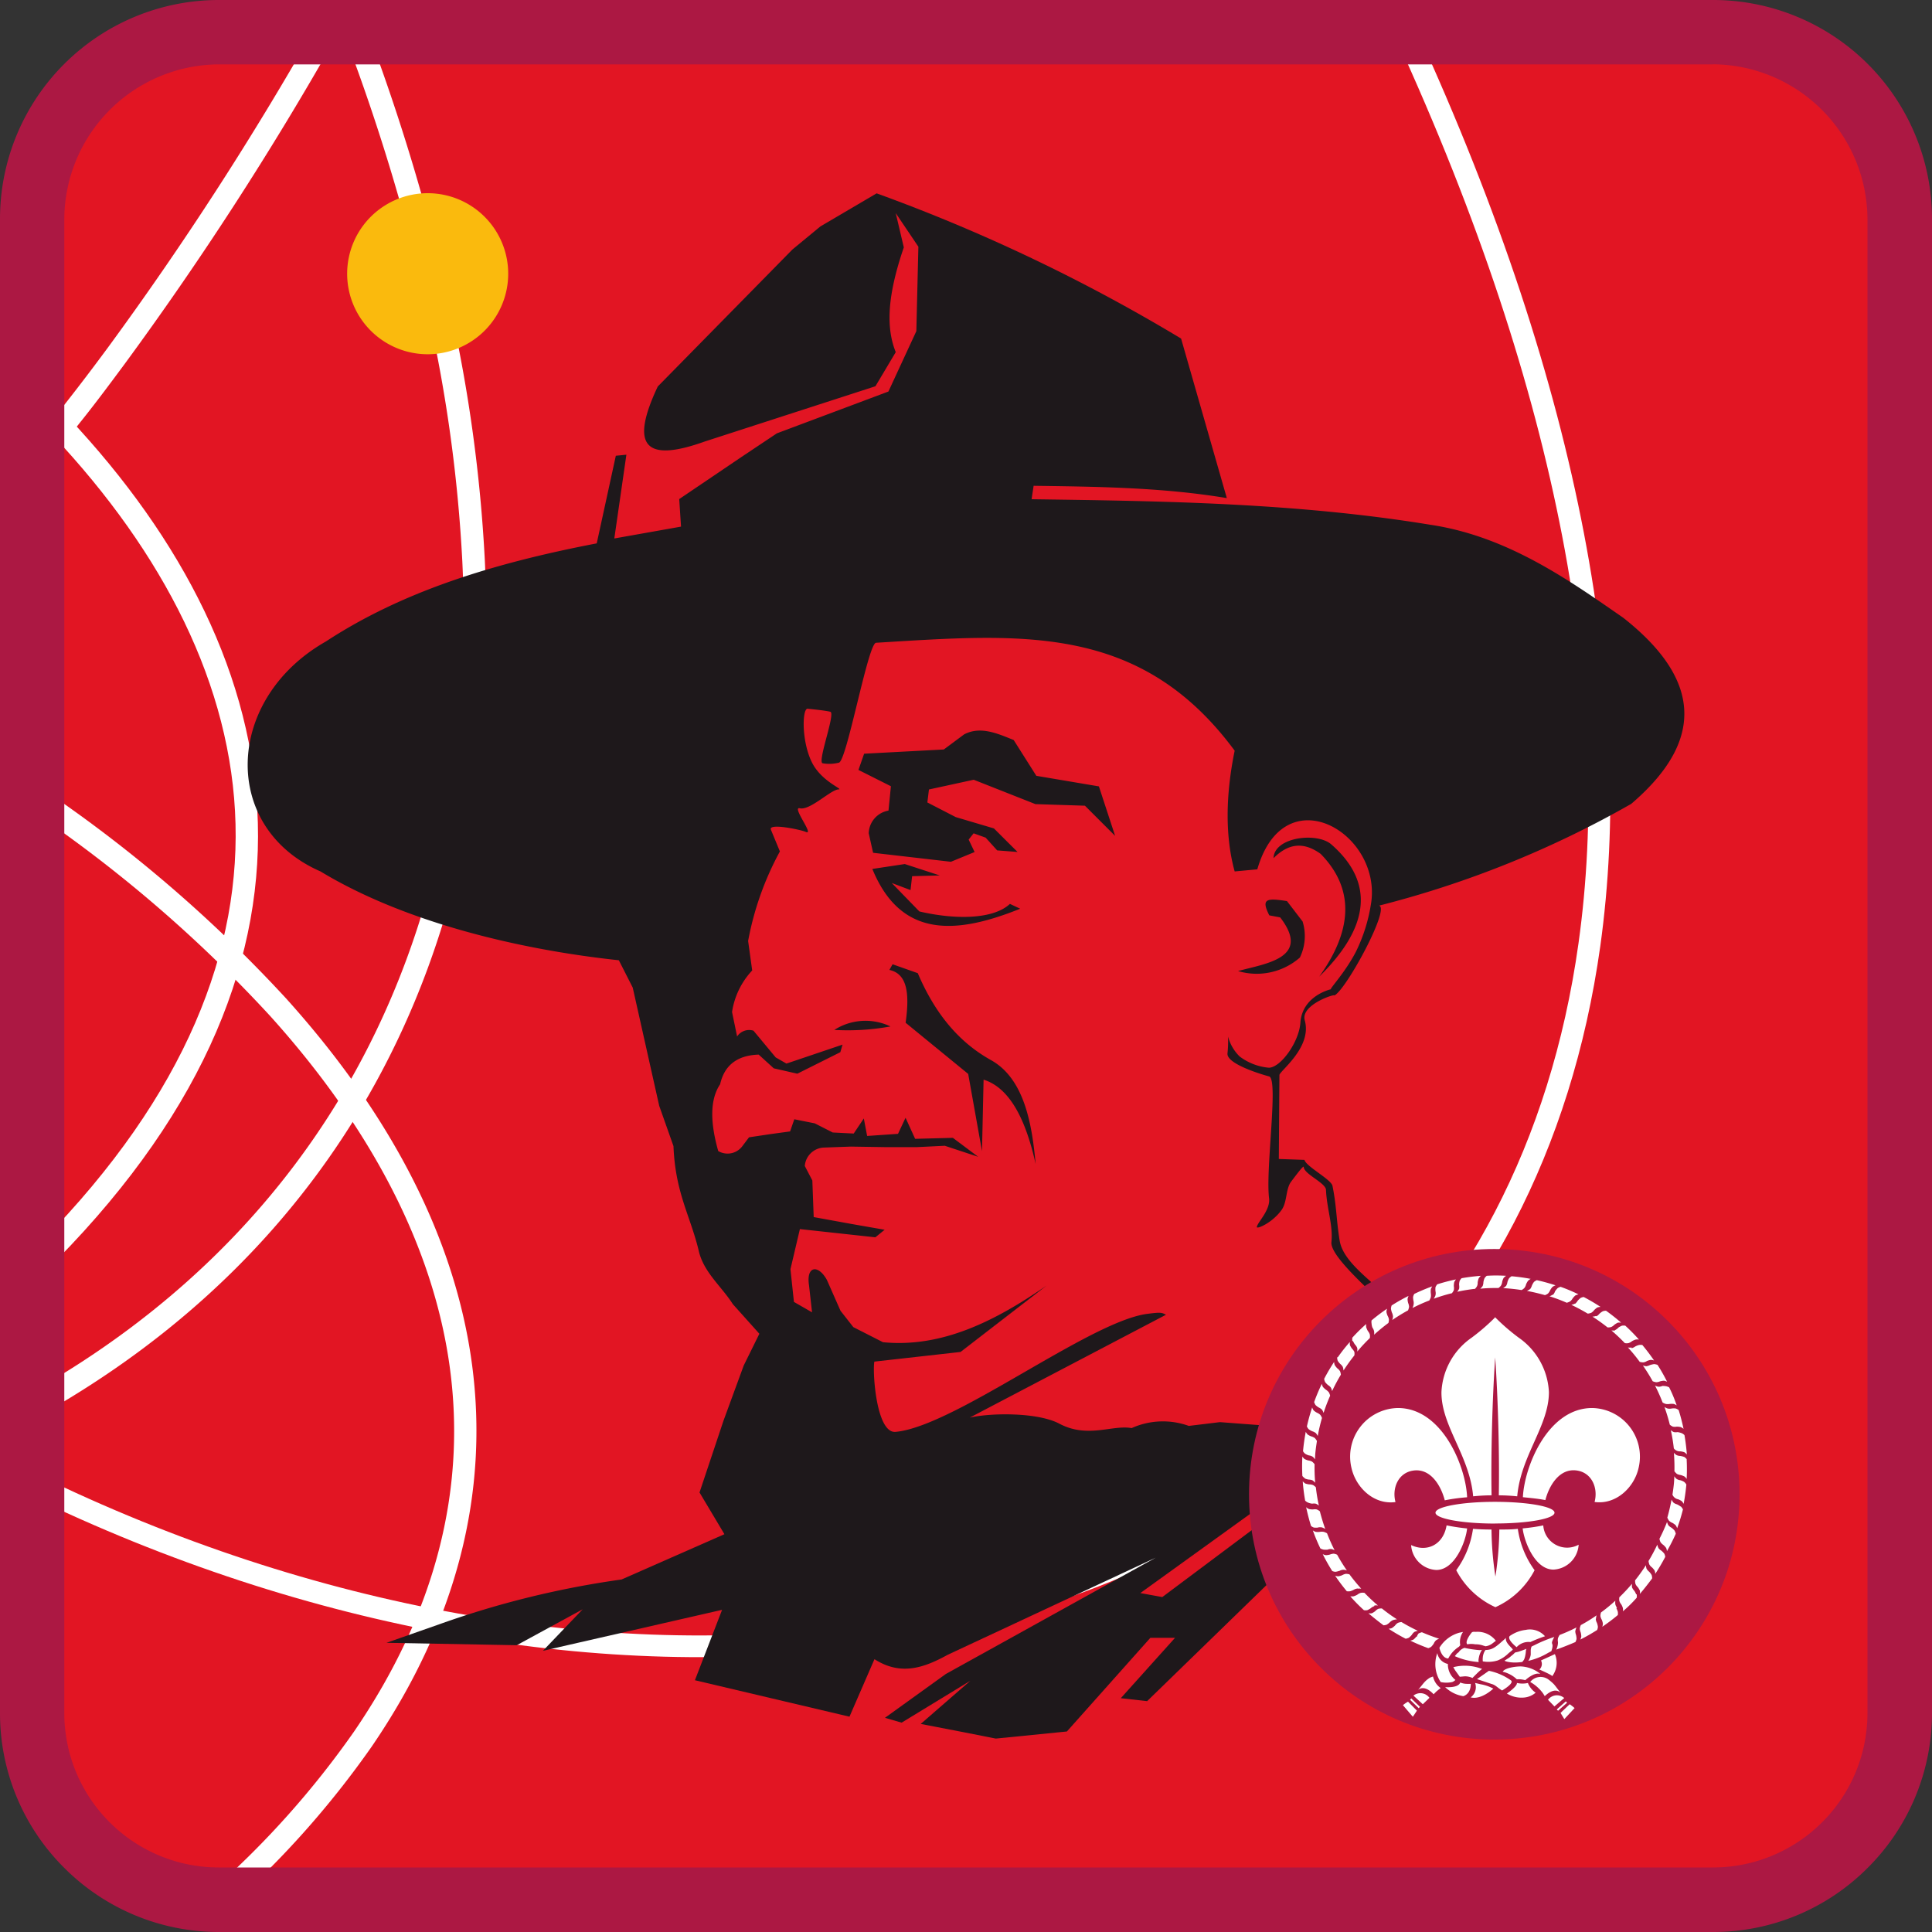 <svg id="Capa_1" data-name="Capa 1" xmlns="http://www.w3.org/2000/svg" viewBox="0 0 256 256"><rect x="0" y="0" width="256" height="256" fill="#333333" stroke="none"/><defs><style>.cls-1{fill:#e21523;}.cls-2{fill:#fff;}.cls-3{fill:#faba0d;}.cls-4{fill:#ac1843;}.cls-5{fill:#1e181b;}</style></defs><title>insignia-final</title><path class="cls-1" d="M32,0H224a32.1,32.1,0,0,1,32,32V224a32.09,32.09,0,0,1-32,32H32A32.09,32.09,0,0,1,0,224V32A32.1,32.1,0,0,1,32,0"/><path class="cls-2" d="M48.55,3.65h0a272.63,272.63,0,0,1,11.1,37.1,199.89,199.89,0,0,1,4.59,33.46C66.82,128.65,42.87,166.56,5,187.72l-1.33-2.94c36.81-20.57,60.1-57.45,57.59-110.39a196.68,196.68,0,0,0-4.5-32.86,270.88,270.88,0,0,0-11-36.61h0v0"/><path class="cls-2" d="M187.55,3.66c22.36,48.69,29,89.31,24.5,121.69-3.83,27.34-15.66,48.83-32.82,64.34s-39.58,25-64.68,28.44C80.27,222.82,41,216.18,3.58,198l1.28-2.64c36.91,18,75.58,24.53,109.3,19.92,24.52-3.36,46.42-12.63,63.11-27.72s28.16-35.94,31.89-62.57C213.63,93.09,207,53,184.91,4.88"/><path class="cls-2" d="M3.16,60.33h0l0,0h0Q6,56.86,8.73,53.38t5.52-7.26A433.78,433.78,0,0,0,41.89,3.39l2.5,1.76A436,436,0,0,1,16.53,48.21c-1.86,2.51-3.71,5-5.56,7.32s-3.76,4.76-5.61,7l-.85-.87"/><path class="cls-2" d="M28.15,250.46a119.32,119.32,0,0,0,18.75-21c10.91-15.94,14.85-32.19,12.72-48.13s-10.37-31.77-23.79-46.67A180.2,180.2,0,0,0,3.58,107l1.55-2.8A184,184,0,0,1,37.91,132.3c13.89,15.41,22.42,31.8,24.64,48.54s-1.87,33.88-13.29,50.58A122.72,122.72,0,0,1,30,253"/><path class="cls-2" d="M5.28,51.47c.83.82,1.6,1.6,2.31,2.32C23.16,69.83,33,88,34.09,107.23s-6.74,39.52-26.52,59.66c-.82.84-1.61,1.63-2.39,2.39L3.23,166.8c.84-.81,1.63-1.59,2.35-2.33,19-19.39,26.56-38.74,25.56-57S20.6,71.68,5.57,56.2c-.79-.81-1.53-1.56-2.25-2.27"/><path class="cls-3" d="M56.64,25.6A10.67,10.67,0,1,1,46,36.27,10.67,10.67,0,0,1,56.64,25.6"/><path class="cls-4" d="M29,0H227V0a29,29,0,0,1,29,29h0V227h0a28.92,28.92,0,0,1-8.5,20.48h0A28.87,28.87,0,0,1,227,256v0H29v0a28.93,28.93,0,0,1-20.49-8.5v0A28.87,28.87,0,0,1,0,227H0V29H0A29,29,0,0,1,29,0V0ZM227,8.53H29A20.59,20.59,0,0,0,8.52,29h0V227h0a20.42,20.42,0,0,0,6,14.45h0a20.44,20.44,0,0,0,14.46,6H227a20.45,20.45,0,0,0,14.45-6h0a20.42,20.42,0,0,0,6-14.45h0V29h0A20.61,20.61,0,0,0,227,8.52h0"/><path class="cls-5" d="M181.67,119.74c1.48-9.35-11.48-17-15.07-4.55l-3,.28c-1.25-4.53-1.23-10,0-16-12.56-17-28.47-15.45-47.52-14.3-1.07.07-3.88,15.74-4.93,15.89a5.15,5.15,0,0,1-2.13.08c-.79-.07,1.74-6.66,1-6.83s-2.06-.3-3-.4c-.73-.07-.85,4.34.6,7.18,1.29,2.51,4.19,3.49,3.5,3.51-1,0-3.78,2.82-5.14,2.5-1.13-.27,2,3.66.79,3.13-.72-.31-5-1.2-4.62-.29l1.19,2.88a40,40,0,0,0-4.21,11.86l.54,3.91A10.27,10.27,0,0,0,97,134.1l.67,3.24a1.91,1.91,0,0,1,2.17-.77l2.94,3.54,1.43.82,7.43-2.51-.29,1-5.7,2.85-3.12-.71-2-1.82c-2.35.08-4.45,1-5.11,3.93-1.38,2.05-1.31,5.11-.25,8.85a2.44,2.44,0,0,0,3.19-.64l.89-1.18,2.87-.43,2.57-.35.56-1.61,2.71.54,2.38,1.21,2.78.14,1.34-2,.44,2.32,4.09-.28,1-2.13,1.27,2.79,5-.13,3.35,2.51-4.42-1.46-3.67.18-4.31,0-4.47-.07-3.63.13a2.65,2.65,0,0,0-2.47,2.44l1,1.92.18,4.85,5,.91,4.4.77-1.23,1-10-1.09-1.25,5.31.46,4.34,2.4,1.38-.4-3.58c-.4-2.57,1.21-2.81,2.37-.71l1.8,4.08,1.7,2.17,3.93,2c7.77.76,14.83-2.77,21.68-7.51l-11.4,8.8-11.42,1.28c-.27,1.18.22,9.55,2.81,9.31,2.32-.21,5.54-1.6,9.13-3.47,8.44-4.41,18.88-11.49,24.24-12.17,1.67-.21,1.86-.2,2.46.12l-26,13.63c3-.67,9.06-.68,11.86.8,3.77,2,7,.13,9.59.59a10.09,10.09,0,0,1,7.57-.29l4.13-.5,13.24,1,5,.89-28.79,20.76,2.91.53,28.32-21.19,9.12,1.23-5.83,1.07L152,225.41l-3.49-.39,7.19-8-3.27,0-11.06,12.41-9.42.94-4.25-.84-5.7-1.1,6.59-5.73-9.12,5.56-2.21-.64,8.07-5.81,27.81-15.41-27.53,12.85c-3.06,1.68-6.18,2.88-9.74.6l-3.31,7.62-20.48-4.83,3.6-9.33-23.74,5.43,5.27-5.5L68.47,218l-17.26-.32,7.07-2.48a121.57,121.57,0,0,1,24.08-5.91l13.63-6-3.3-5.53,3.18-9.52,2.68-7.31,2.07-4.2L97.1,172.8c-1.51-2.38-3.89-4.22-4.53-7.13-1.11-4.6-3.09-7.62-3.33-13.8l-1.89-5.34-3.51-15.67L82,127.24c-13.46-1.44-28.53-5.11-39.53-11.77C29.24,109.7,29.74,92.65,43.18,85c9.94-6.5,21.72-10.28,35.89-13L81.6,60.39,83,60.25,81.4,71.35l8.84-1.57L90,66.13l8.28-5.6,4.66-3.11,14.78-5.54,3.7-8,.27-11.19-3-4.45,1.07,4.54c-2.35,6.86-2.27,10.87-1.07,13.88L116,51.18,93.39,58.5c-8,2.87-9.93.55-6.23-7.29L105,33.06,108.71,30l7.45-4.38A230.65,230.65,0,0,1,156.5,44.86L162.56,66c-8.53-1.42-17.07-1.51-25.6-1.63l-.27,1.78c17.21.24,35,.46,52.88,3.39,10.26,1.54,18.43,7.41,25.51,12.31,9.78,7.7,11.39,15.85,1.06,24.67A133.84,133.84,0,0,1,182.73,120c1.51.32-4.37,11.17-5.92,11.91.16-.28-4.52,1.23-3.92,3.3,1,3.58-3.35,6.72-3.36,7.24l-.08,11.12,3.4.12c.19.86,3.54,2.59,3.71,3.44.55,2.68.51,4.57.95,7.25.58,3.6,6.41,6.49,7.25,9,1.55,7.62.56,14.48.42,13.07l-1.31-12.86c-.07-.76-7.69-6.81-7.45-9s-.61-4.43-.72-6.91c0-.93-2.92-2.1-2.95-3.05,0-.24-.74.7-1.71,2-.69,1-.48,2.66-1.22,3.69-1.23,1.72-3.29,2.57-3.28,2.28,0-.56,1.82-2.22,1.62-3.82-.49-3.89,1.28-15.81,0-16.15-.91-.24-5.69-1.65-5.51-3.06a15.12,15.12,0,0,0,.07-2.22,5.79,5.79,0,0,0,1.53,2.63,7.48,7.48,0,0,0,3.91,1.5c1.61-.08,4-3.48,4.15-6,.27-3.59,4.1-4.42,4.06-4.4-.31.06,1.87-2.19,3.31-5a21.88,21.88,0,0,0,2-6.43m-63.41,8.12-.42.75c2.32.51,2.71,3,2.15,7l8.29,6.78,1.83,10.23.21-9.47c3.56,1.11,5.64,5.49,6.9,11.19-.47-5.11-1.43-11.28-5.92-13.78s-7.54-6.46-9.7-11.52Zm-7.72,8.7a7.67,7.67,0,0,1,7.44-.46,31.65,31.65,0,0,1-7.44.46m57.64-15.18c-1.12-2.2-.38-2.32,2.34-1.89l2.07,2.7a6.52,6.52,0,0,1-.36,4.78,8.68,8.68,0,0,1-8.19,1.79c3.6-1,9.76-1.69,5.58-7.11Zm6.61,8.12c6-5.88,7.92-12,1.61-17.52-1.88-1.65-7.57-1-7.66,1.82,2-2,4-2.18,6.24-.57,4.75,4.84,4,10.46-.19,16.27m-39.62-9c-8.4,3.38-15.8,4-19.59-5.27l4.3-.65,4.63,1.51-3.66.1-.21,1.84L118.16,117l3.66,3.77c4.74,1.11,9.79,1.07,12-1ZM114.5,99.87l-.75,2.15,4.3,2.16-.32,3.23a3.14,3.14,0,0,0-2.62,3l.58,2.59L126,114.19l3.14-1.29-.79-1.65.66-.83,1.59.57,1.53,1.69,2.7.21-3.13-3.12-5.06-1.5-3.76-1.94.21-1.72,5.93-1.29,8.18,3.23,6.56.21,4,4-2.15-6.56-8.29-1.4-3-4.74c-2.16-.88-4.42-1.88-6.57-.75l-2.69,2"/><circle id="fondo" class="cls-4" cx="198" cy="198" r="32.5"/><path id="rizo" class="cls-2" d="M199.57,170.38a1.25,1.25,0,0,0,.17-.49,1.92,1.92,0,0,1,.22-.51,1.49,1.49,0,0,1,.33-.27h0a24.22,24.22,0,0,1,2.54.35,1.19,1.19,0,0,0-.36.26,2.16,2.16,0,0,0-.26.47,1.19,1.19,0,0,1-.22.47,1.29,1.29,0,0,1-.38.28l0,0c-.81-.13-1.63-.21-2.44-.26A1.56,1.56,0,0,0,199.57,170.38Zm3.29-.93Zm-.54,1.6c.81.15,1.6.34,2.39.56l0,0a1.41,1.41,0,0,0,.42-.22,1.57,1.57,0,0,0,.28-.44,2,2,0,0,1,.32-.44,1.79,1.79,0,0,1,.39-.2h0c-.82-.26-1.64-.5-2.49-.68h0a1.76,1.76,0,0,0-.37.23,2.48,2.48,0,0,0-.27.47,1.58,1.58,0,0,1-.23.47A2,2,0,0,1,202.32,171.05Zm-6.1-2Zm-.81,1.76a1.57,1.57,0,0,0,.3-.38,1.08,1.08,0,0,0,.09-.5,2.42,2.42,0,0,1,.13-.53,1.64,1.64,0,0,1,.29-.35c-.85.07-1.71.17-2.55.32v0a1.32,1.32,0,0,0-.26.36,1.88,1.88,0,0,0-.07.53,1.47,1.47,0,0,1,0,.51,1.72,1.72,0,0,1-.26.4,22.19,22.19,0,0,1,2.42-.4Zm-19.95,11.91a1.36,1.36,0,0,0,.13.42,2.79,2.79,0,0,0,.38.39,1.24,1.24,0,0,1,.38.34,1.57,1.57,0,0,1,.16.46,22.59,22.59,0,0,1,1.16-2.17l0,0a1.53,1.53,0,0,0-.11-.47,1.45,1.45,0,0,0-.36-.38,2.38,2.38,0,0,1-.34-.43,1.16,1.16,0,0,1-.08-.42,24.84,24.84,0,0,0-1.31,2.22Zm23.09-12.05h0a1.52,1.52,0,0,0,.34-.33,1.32,1.32,0,0,0,.16-.51,2.34,2.34,0,0,1,.19-.5,1.75,1.75,0,0,1,.33-.28h0c-.85-.05-1.71-.06-2.57,0v0a1.47,1.47,0,0,0-.29.32,2.23,2.23,0,0,0-.15.52,1.49,1.49,0,0,1-.1.51,1.83,1.83,0,0,1-.32.36C196.93,170.68,197.74,170.66,198.55,170.67Zm7.36,46.25a17.93,17.93,0,0,0-2.64,1.1,3.45,3.45,0,0,0-.33.16,1.45,1.45,0,0,0-.11.51c0,.15,0,.39,0,.55a1.92,1.92,0,0,1-.32.83,9.08,9.08,0,0,0,2.63-1.06l.42-.22a3,3,0,0,0,.1-.32,1.68,1.68,0,0,0,.06-.45c0-.15-.12-.26-.06-.47a3,3,0,0,1,.29-.63Zm-7.4,3.07a4.17,4.17,0,0,0,1.36-.91c.12-.11.46-.36.57-.48s-1.09-.92-.88-1.57c-1.22,1.07-1.71,1.6-2.72,1.6-.26.05,0,0,0,0a1.59,1.59,0,0,0-.26.5,1.88,1.88,0,0,0-.1.47,2.44,2.44,0,0,0,0,.54A4.24,4.24,0,0,0,198.51,220Zm-1.66-1.85a1.9,1.9,0,0,0,.92-.39l.44-.34a3.06,3.06,0,0,0-2.66-1.18c-.19,0-.46-.06-.59.15h0s-.91,1.11-.54,1.5a2.83,2.83,0,0,1,1.05,0,3.09,3.09,0,0,1,1.13.19Zm5.26,4.49s1.24-1.16,2-.8l-.17-.16a4.41,4.41,0,0,0-2.42-.86c-.76,0-2.11.2-2.41.7a4,4,0,0,1,1.87,1C201.07,222.53,201.38,222.45,202.11,222.63Zm-1.68-3.36-.44.37c-.1.07-.56.35-.62.4s.82.4,2.33.18v0a1.52,1.52,0,0,0,.26-.35,2.76,2.76,0,0,0,.16-.58,3.18,3.18,0,0,0,.06-.43,1.59,1.59,0,0,1,.07-.38c-.17.09-1.07.39-1.07.39l-.41.09c-.12.1-.23.23-.34.32Zm-4.06-.64a1.72,1.72,0,0,0-.26.48,2.54,2.54,0,0,0-.14.47c-.14.65,0,.65,0,.65a9.32,9.32,0,0,1-3.2-.78s.23-.29.3-.36.23-.14.3-.29a1.56,1.56,0,0,1,.68-.45,14.07,14.07,0,0,0,2,.3Zm5.88-2.67a4.6,4.6,0,0,0-2.2.82h0c-.41.45.91,1.48.91,1.48h0a2.14,2.14,0,0,1,1.82-.68,19.09,19.09,0,0,1,1.94-.77,2.67,2.67,0,0,0-2.46-.86Zm-20.4-40.05a1.35,1.35,0,0,1,.22.47,1.3,1.3,0,0,1,0,.48c.61-.55,1.24-1.07,1.9-1.56h0a1.49,1.49,0,0,0,.07-.47,1.45,1.45,0,0,0-.18-.49,2.21,2.21,0,0,1-.15-.5,1.49,1.49,0,0,1,.08-.43,25.62,25.62,0,0,0-2.05,1.55v0a1.2,1.2,0,0,0,0,.42A1.87,1.87,0,0,0,181.85,175.91Zm-3.08,1.91Zm-1.59,2.05a1.55,1.55,0,0,0,.07.43,2.38,2.38,0,0,0,.34.43,1.32,1.32,0,0,1,.34.4,1.78,1.78,0,0,1,.09.47c.45-.69.93-1.36,1.44-2h0a1.47,1.47,0,0,0,0-.47,1.43,1.43,0,0,0-.31-.42,2.78,2.78,0,0,1-.28-.47,1.56,1.56,0,0,1,0-.43,22.47,22.47,0,0,0-1.58,2Zm2.11-2.16a2,2,0,0,0,.27.47,1.27,1.27,0,0,1,.28.44,1.47,1.47,0,0,1,0,.47h0a23.44,23.44,0,0,1,1.67-1.79h0a1.47,1.47,0,0,0,0-.47,1.31,1.31,0,0,0-.26-.46,3.16,3.16,0,0,1-.22-.5,1.56,1.56,0,0,1,0-.43h0a22.45,22.45,0,0,0-1.84,1.81v0a1.66,1.66,0,0,0,0,.44Zm10.41-7.3Zm.33,1.66a21.2,21.2,0,0,1,2.35-.71h0a1.59,1.59,0,0,0,.26-.41,1.51,1.51,0,0,0,0-.52,2.32,2.32,0,0,1,.05-.53,1.31,1.31,0,0,1,.24-.37,24,24,0,0,0-2.49.65v0a1.6,1.6,0,0,0-.23.38,2.44,2.44,0,0,0,0,.54,1.15,1.15,0,0,1,0,.52,1.46,1.46,0,0,1-.22.43Zm-5.45,2.37a1.52,1.52,0,0,1-.1.47c.68-.46,1.38-.89,2.09-1.28h0a2,2,0,0,0,.14-.46,1.46,1.46,0,0,0-.12-.51,2,2,0,0,1-.08-.54,1.25,1.25,0,0,1,.14-.41,22.71,22.71,0,0,0-2.25,1.27v0a1.5,1.5,0,0,0-.09.42,2.42,2.42,0,0,0,.13.53A1.41,1.41,0,0,1,184.58,174.44Zm2.73-1.58a1.77,1.77,0,0,1-.15.46,22.44,22.44,0,0,1,2.23-1h0a2.11,2.11,0,0,0,.2-.43,1.7,1.7,0,0,0,0-.51,2.44,2.44,0,0,1,0-.54,1.41,1.41,0,0,1,.19-.39,24.64,24.64,0,0,0-2.38,1v0a1.29,1.29,0,0,0-.16.41,2.48,2.48,0,0,0,.06.54A1.24,1.24,0,0,1,187.31,172.86Zm5.44,46.58Zm24.37-41.89Zm-.93,1a1.56,1.56,0,0,1-.48,0h0a21.55,21.55,0,0,1,1.56,1.9v0a1.55,1.55,0,0,0,.48.07,1.08,1.08,0,0,0,.48-.18,2.46,2.46,0,0,1,.51-.15,1.56,1.56,0,0,1,.43.08,25.62,25.62,0,0,0-1.55-2.05h0a1.32,1.32,0,0,0-.44,0,2,2,0,0,0-.51.2,1.58,1.58,0,0,1-.47.23ZM214,176.29a1.94,1.94,0,0,1-.48,0c.62.53,1.21,1.09,1.78,1.68v0a1.29,1.29,0,0,0,.48,0,1.38,1.38,0,0,0,.46-.25,2.16,2.16,0,0,1,.49-.22,1.31,1.31,0,0,1,.44,0,24.19,24.19,0,0,0-1.81-1.84h0a1.3,1.3,0,0,0-.44,0,2.37,2.37,0,0,0-.47.25,1.31,1.31,0,0,1-.44.33Zm-2.51-1.92a1.86,1.86,0,0,1-.48.09,23.44,23.44,0,0,1,2,1.43v0a1.48,1.48,0,0,0,.47-.05,1.28,1.28,0,0,0,.43-.3,2.69,2.69,0,0,1,.46-.28,1.63,1.63,0,0,1,.44,0,25.68,25.68,0,0,0-2-1.58h0a1.25,1.25,0,0,0-.43.07,2.36,2.36,0,0,0-.44.32,1.39,1.39,0,0,1-.41.35Zm.64-1.17Zm10.07,12.93Zm-.71.51a1.46,1.46,0,0,1-.51,0,1.72,1.72,0,0,1-.43-.21,24.41,24.41,0,0,1,.71,2.35v0a1.59,1.59,0,0,0,.41.26,1.45,1.45,0,0,0,.51,0,2.48,2.48,0,0,1,.54.06,1.69,1.69,0,0,1,.36.23c-.18-.84-.39-1.67-.65-2.49h0a1.47,1.47,0,0,0-.39-.21,2.35,2.35,0,0,0-.53,0Zm1.6,2.71Zm-2.83-5.7a1.25,1.25,0,0,1-.51.1,1.83,1.83,0,0,1-.45-.15,22.44,22.44,0,0,1,1,2.23v0a1.4,1.4,0,0,0,.43.2,1.48,1.48,0,0,0,.51,0,2.44,2.44,0,0,1,.54,0,1.41,1.41,0,0,1,.39.19c-.28-.81-.6-1.61-1-2.39h0a1.56,1.56,0,0,0-.41-.15A2.46,2.46,0,0,0,220.21,183.65Zm-1.6-2.79a1.48,1.48,0,0,1-.5.17,1.58,1.58,0,0,1-.47-.1c.47.68.9,1.37,1.3,2.09v0a1.74,1.74,0,0,0,.46.13,1.25,1.25,0,0,0,.5-.11,2.54,2.54,0,0,1,.54-.09,1.53,1.53,0,0,1,.41.14,22.57,22.57,0,0,0-1.27-2.24h0a2.07,2.07,0,0,0-.43-.1,2.4,2.4,0,0,0-.53.12Zm2.24,2.2Zm-30,39.82a3.54,3.54,0,0,0,1.52,0,1.11,1.11,0,0,0,.43-.28h0a2.64,2.64,0,0,1-1-2.12,1.8,1.8,0,0,1-1.4-1.43,4.28,4.28,0,0,0,.45,3.83Zm31.4-33.12a1.45,1.45,0,0,1-.51,0,1.53,1.53,0,0,1-.4-.26,22.19,22.19,0,0,1,.4,2.42v0a1,1,0,0,0,.87.39,2.4,2.4,0,0,1,.53.12,1.81,1.81,0,0,1,.33.29c-.07-.85-.17-1.71-.32-2.56h0a1.24,1.24,0,0,0-.35-.25A2.45,2.45,0,0,0,222.27,189.76Zm-28.19,32.36a2.45,2.45,0,0,1,1,.22s1.18-1.23,1.3-1.18a6.23,6.23,0,0,0-3.84-.25l.24.41.62.86Zm-3.66-3.07Zm33.07-26.41ZM194,218.34Zm0,0Zm-.63-2a4.5,4.5,0,0,0-2.64,2h0s.27,1.38,1.17,1.42a4,4,0,0,1,1.42-1.56l.17-.2a2.36,2.36,0,0,1,.37-1.76Zm15.78-44.8Zm-3.41,0a1.35,1.35,0,0,1-.43.22,23.36,23.36,0,0,1,2.29.86h0a1.77,1.77,0,0,0,.45-.18,1.37,1.37,0,0,0,.33-.39,2.34,2.34,0,0,1,.37-.4,2,2,0,0,1,.41-.14,22.75,22.75,0,0,0-2.37-1h0a1.2,1.2,0,0,0-.4.18,2.72,2.72,0,0,0-.34.42A1.18,1.18,0,0,1,205.76,171.59Zm2.93,1.2a1.57,1.57,0,0,1-.46.16c.74.35,1.47.74,2.17,1.16l0,0a1.53,1.53,0,0,0,.47-.11,1.27,1.27,0,0,0,.38-.35,2.79,2.79,0,0,1,.42-.35,1.56,1.56,0,0,1,.43-.08c-.72-.47-1.46-.91-2.23-1.31h0a1.21,1.21,0,0,0-.42.13,2.79,2.79,0,0,0-.39.38,1.28,1.28,0,0,1-.34.39Zm-21,44.12a2,2,0,0,1-.38.39,1.48,1.48,0,0,1-.42.14,23.58,23.58,0,0,0,2.38,1h0a1.38,1.38,0,0,0,.39-.18,2.72,2.72,0,0,0,.34-.42,1.3,1.3,0,0,1,.29-.43,1.46,1.46,0,0,1,.43-.22,23.36,23.36,0,0,1-2.29-.86h0a2.2,2.2,0,0,0-.45.17A1.57,1.57,0,0,0,187.72,216.91Zm18,5.25a2.94,2.94,0,0,0,.36-2.93l-1.84.84a1,1,0,0,1-.21,1.2s1.79.78,1.69.89Zm1.11,4.86.5.82,1.36-1.46a5.2,5.2,0,0,0-.65-.51Zm.7-1.53-1.2,1.07.17.17,1.2-1.06Zm4.86-9.88Zm-2.87,1.69Zm2-2.74a1.86,1.86,0,0,1,.09-.47,21.33,21.33,0,0,1-2.09,1.29h0a1.62,1.62,0,0,0-.14.46,1.46,1.46,0,0,0,.12.51,2.52,2.52,0,0,1,.08.54,1.51,1.51,0,0,1-.13.41,24.6,24.6,0,0,0,2.23-1.27v0a1.23,1.23,0,0,0,.1-.42,2.42,2.42,0,0,0-.13-.53,1.16,1.16,0,0,1-.15-.5Zm-6.35,10.72.85.88,1.3-1.11a1.47,1.47,0,0,0-2.15.23Zm3.63-9.14a1.49,1.49,0,0,1,.15-.45,22.61,22.61,0,0,1-2.24,1h0a2.18,2.18,0,0,0-.22.43,1.3,1.3,0,0,0,0,.52,2,2,0,0,1-.07.55,2.32,2.32,0,0,1-.16.44c.8-.28,1.75-.66,2.54-1h0a1.56,1.56,0,0,0,.15-.41,2.35,2.35,0,0,0-.07-.54,1.61,1.61,0,0,1-.1-.53ZM195.46,223a1.67,1.67,0,0,1-.59,1.91c1.43.37,3-1.16,3-1.16a5.6,5.6,0,0,0-1.69-.58Zm4.75-.34a7.75,7.75,0,0,0-2.92-1.27l-1.58,1.1,1.89.63c.57.15.71.42,1.43.88,0,0,1.66-.95,1.18-1.34Zm-5.33.46-.48,0a2.38,2.38,0,0,1-.91-.18h0c-.26.78-2,.61-2,.61a4.43,4.43,0,0,0,2.4,1.2h0s1-.22,1-1.66Zm11.88,1.16h0c-.37-.49-.69-.92-.87-1.12a6.84,6.84,0,0,0-.76-.65,1.76,1.76,0,0,0-2.37.36,5.35,5.35,0,0,1,1.7,1.51l.23.37s1.21-1.27,2.06-.47Zm-2.06.51v0h0ZM202.47,223A3.29,3.29,0,0,1,201,223c.06.47-1.33,1.4-1.33,1.4a3.67,3.67,0,0,0,2.19.54,2.73,2.73,0,0,0,1.62-.65,2.86,2.86,0,0,1-1-1.22Zm-27.36-39.66Zm48.33,13.35a1.26,1.26,0,0,0-.28-.33,2,2,0,0,0-.5-.22,1.19,1.19,0,0,1-.49-.17,1.38,1.38,0,0,1-.32-.36c0,.82-.12,1.63-.24,2.44v0a1,1,0,0,0,.75.61,2.19,2.19,0,0,1,.48.25,1.29,1.29,0,0,1,.25.36c.16-.84.28-1.69.36-2.54Zm-.34,2.57Zm-8.83,13.79a1.37,1.37,0,0,1-.23-.47,1.94,1.94,0,0,1,0-.48,21.87,21.87,0,0,1-1.9,1.56h0a1.5,1.5,0,0,0-.08.47,1.45,1.45,0,0,0,.18.49,2.15,2.15,0,0,1,.15.51,1.31,1.31,0,0,1-.08.43c.71-.49,1.4-1,2.06-1.56v0a1.57,1.57,0,0,0,0-.43,3.07,3.07,0,0,0-.2-.5Zm-19.39,10v0h0Zm27-20.25a2.34,2.34,0,0,0-.4-.37,1.57,1.57,0,0,1-.41-.32,1.85,1.85,0,0,1-.18-.44,22.35,22.35,0,0,1-1,2.22h0a1.53,1.53,0,0,0,.14.46,1.58,1.58,0,0,0,.37.36,2.34,2.34,0,0,1,.37.4,1.44,1.44,0,0,1,.11.42h0a24.83,24.83,0,0,0,1.17-2.3v0A1.52,1.52,0,0,0,221.91,202.85Zm1.63-9.44h0a1.83,1.83,0,0,0-.32-.3,3.18,3.18,0,0,0-.53-.14,1.25,1.25,0,0,1-.5-.11,1.34,1.34,0,0,1-.36-.31h0c.06.81.09,1.63.07,2.45v0a2.2,2.2,0,0,0,.33.35,1.45,1.45,0,0,0,.5.15,2.69,2.69,0,0,1,.51.2,1.22,1.22,0,0,1,.28.32,24.83,24.83,0,0,0,0-2.59Zm-.83,6.25a3.24,3.24,0,0,0-.47-.28,1.21,1.21,0,0,1-.47-.23,1.67,1.67,0,0,1-.25-.4c-.15.81-.34,1.61-.56,2.39v0a1.72,1.72,0,0,0,.23.42,1.37,1.37,0,0,0,.44.28,2,2,0,0,1,.44.32,1.41,1.41,0,0,1,.19.39h0A24.19,24.19,0,0,0,223,200v0a1.78,1.78,0,0,0-.25-.36Zm-5.36,11.52Zm-.53.11a1.92,1.92,0,0,0-.25-.47,1.46,1.46,0,0,1-.29-.44,1.83,1.83,0,0,1,0-.47c-.53.62-1.09,1.22-1.68,1.79h0a1.48,1.48,0,0,0,0,.47,1.29,1.29,0,0,0,.25.46,2,2,0,0,1,.22.5,1.25,1.25,0,0,1,0,.43q1-.85,1.83-1.8v0a1.38,1.38,0,0,0,0-.45ZM215,213.55Zm5.65-7.27a1.21,1.21,0,0,0-.13-.42,2.79,2.79,0,0,0-.38-.39,1.24,1.24,0,0,1-.38-.34,1.57,1.57,0,0,1-.16-.46,22.59,22.59,0,0,1-1.16,2.17l0,0a1.89,1.89,0,0,0,.11.47,1.27,1.27,0,0,0,.35.38,2.79,2.79,0,0,1,.35.42,1.26,1.26,0,0,1,.08.43,24.84,24.84,0,0,0,1.31-2.22Zm-1.73,2.85a1.55,1.55,0,0,0-.07-.43,2,2,0,0,0-.33-.44,1.59,1.59,0,0,1-.34-.39,1.86,1.86,0,0,1-.09-.47,23.29,23.29,0,0,1-1.43,2h0a1.57,1.57,0,0,0,.05.48,1.25,1.25,0,0,0,.3.42,2.43,2.43,0,0,1,.28.47,1.53,1.53,0,0,1,0,.43c.56-.65,1.09-1.33,1.59-2ZM223.52,196Zm-49.67,3.25a1.26,1.26,0,0,1,.51,0,1.67,1.67,0,0,1,.4.25,22.19,22.19,0,0,1-.4-2.42v0a1.52,1.52,0,0,0-.37-.3,1.48,1.48,0,0,0-.51-.09,2.4,2.4,0,0,1-.53-.12,1.81,1.81,0,0,1-.33-.29,24.52,24.52,0,0,0,.32,2.56h0a1.16,1.16,0,0,0,.36.25A1.91,1.91,0,0,0,173.85,199.24Zm-1.23-2.9Zm.46,3.3Zm16.8,22.5a2.5,2.5,0,0,0-.38.15l.1-.07a3.3,3.3,0,0,0-.79.6c-.19.19-.52.63-.91,1.1h0c.91-.78,2.06.57,2.06.57l0,0,.36-.36c.19-.16.38-.32.58-.46A2.53,2.53,0,0,1,189.88,222.14Zm-17-26.25a2.23,2.23,0,0,0,.52.15,1.49,1.49,0,0,1,.51.1,2.17,2.17,0,0,1,.36.32,22.36,22.36,0,0,1-.08-2.45v0a1.61,1.61,0,0,0-.34-.35,1.4,1.4,0,0,0-.49-.15,2.25,2.25,0,0,1-.51-.2,1.43,1.43,0,0,1-.28-.32,24.48,24.48,0,0,0,0,2.57h0A1.3,1.3,0,0,0,172.92,195.89Zm3,9.45a1.25,1.25,0,0,1,.51-.1,1.42,1.42,0,0,1,.45.16,23.62,23.62,0,0,1-1-2.24v0a1.89,1.89,0,0,0-.44-.19,1.47,1.47,0,0,0-.51,0,2,2,0,0,1-.54,0,1.41,1.41,0,0,1-.39-.19,23.44,23.44,0,0,0,1,2.39h0a1.56,1.56,0,0,0,.41.15A2.48,2.48,0,0,0,175.91,205.34ZM174,202.86Zm.13-17.09a1.59,1.59,0,0,0,.18.4,2.34,2.34,0,0,0,.43.33,1.55,1.55,0,0,1,.43.29,1.72,1.72,0,0,1,.21.43,23.25,23.25,0,0,1,.87-2.28h0a1.66,1.66,0,0,0-.17-.45,1.75,1.75,0,0,0-.38-.34,2.46,2.46,0,0,1-.41-.38,1.53,1.53,0,0,1-.14-.41,24.87,24.87,0,0,0-1,2.37ZM172.58,193Zm.59-4a1.2,1.2,0,0,0,.23.37,2.31,2.31,0,0,0,.48.28,1.53,1.53,0,0,1,.46.23,1.76,1.76,0,0,1,.27.4,22.36,22.36,0,0,1,.56-2.39v0a1.72,1.72,0,0,0-.23-.42,1.57,1.57,0,0,0-.44-.28,2.19,2.19,0,0,1-.44-.31,1.41,1.41,0,0,1-.19-.39c-.27.81-.5,1.64-.69,2.48Zm-.51,3.3a1.26,1.26,0,0,0,.28.33,2,2,0,0,0,.5.22,1.19,1.19,0,0,1,.49.17,1.38,1.38,0,0,1,.32.36c0-.82.13-1.63.25-2.44v0a1.75,1.75,0,0,0-.28-.39,1.56,1.56,0,0,0-.47-.22,2.19,2.19,0,0,1-.48-.25,1.45,1.45,0,0,1-.25-.36c-.16.84-.28,1.69-.36,2.54Zm.34-2.57Zm1.66,12.66a1.46,1.46,0,0,1,.51,0,1.72,1.72,0,0,1,.43.21c-.27-.77-.51-1.55-.71-2.34v0a1.55,1.55,0,0,0-.41-.25,1.21,1.21,0,0,0-.5,0,2.51,2.51,0,0,1-.55-.06,1.41,1.41,0,0,1-.36-.24c.18.84.39,1.67.65,2.49h0a1.28,1.28,0,0,0,.38.21,2.62,2.62,0,0,0,.56,0Zm11.6,14.75a1.87,1.87,0,0,0,.42-.13,2.79,2.79,0,0,0,.39-.38,1.41,1.41,0,0,1,.34-.39,1.9,1.9,0,0,1,.46-.15c-.74-.35-1.47-.74-2.17-1.16l0,0a1.53,1.53,0,0,0-.47.11,1.27,1.27,0,0,0-.38.35,2.72,2.72,0,0,1-.42.34,1.57,1.57,0,0,1-.43.09,24.74,24.74,0,0,0,2.22,1.3Zm-.35,8.82,1.3,1.52.54-.81-1.18-1.19C186.35,225.6,186.12,225.76,185.91,225.93ZM184,215.8Zm2.84,9.43,1.15,1.12.16-.19L187,225.05Zm.43-.57,1.26,1.16.88-.85A1.48,1.48,0,0,0,187.31,224.66Zm-2.63-10a1.86,1.86,0,0,1,.47-.09,21.39,21.39,0,0,1-2-1.44v0a1.57,1.57,0,0,0-.48.05,1.35,1.35,0,0,0-.41.31,2.18,2.18,0,0,1-.46.28,1.6,1.6,0,0,1-.44,0q1,.84,2,1.59h0a1.49,1.49,0,0,0,.42-.08,2.07,2.07,0,0,0,.44-.34A1.41,1.41,0,0,1,184.68,214.63Zm-4.75-4.15a1.94,1.94,0,0,1,.48,0c-.55-.61-1.07-1.24-1.56-1.9v0a1.84,1.84,0,0,0-.47-.07,1.45,1.45,0,0,0-.49.18,2.23,2.23,0,0,1-.52.15,1.25,1.25,0,0,1-.42-.08,25.78,25.78,0,0,0,1.55,2.06h0a2.09,2.09,0,0,0,.43,0,2.28,2.28,0,0,0,.51-.21A1.35,1.35,0,0,1,179.93,210.48Zm-3-1.67Zm.56-.67A1.23,1.23,0,0,1,178,208a1.51,1.51,0,0,1,.47.09,22.44,22.44,0,0,1-1.29-2.08v0a1.45,1.45,0,0,0-.46-.14,1.58,1.58,0,0,0-.51.12,2.34,2.34,0,0,1-.53.08,1.42,1.42,0,0,1-.41-.14,23.38,23.38,0,0,0,1.26,2.24h0a1.23,1.23,0,0,0,.42.1,2.42,2.42,0,0,0,.53-.13Zm4.66,4.57a1.3,1.3,0,0,1,.48,0,23.7,23.7,0,0,1-1.79-1.68v0a1.55,1.55,0,0,0-.48,0,1.35,1.35,0,0,0-.46.24,2.31,2.31,0,0,1-.51.22,1.56,1.56,0,0,1-.43,0,22.45,22.45,0,0,0,1.81,1.84h0a1.55,1.55,0,0,0,.43,0,2.37,2.37,0,0,0,.47-.26,1.27,1.27,0,0,1,.46-.27Zm-.8,1.08ZM179,211.46Z"/><path id="flor" class="cls-2" d="M194.36,198.4h0a23.83,23.83,0,0,0-2.92.4c-.48-1.87-1.84-4.28-4.18-3.94-2,.29-2.84,2.34-2.35,4.17-2.86.39-5.26-1.92-5.84-4.55a6.44,6.44,0,0,1,6.16-7.91c5.84,0,9,7.7,9.17,11.82m7.39,0c.2-4.12,3.34-11.82,9.18-11.82a6.44,6.44,0,0,1,6.16,7.9c-.57,2.63-3,4.94-5.84,4.55.49-1.83-.35-3.88-2.35-4.17-2.34-.34-3.7,2.07-4.17,3.92-1-.2-2.1-.29-2.94-.38Zm-3.69,3.49c-4.36,0-7.89-.65-7.89-1.44s3.51-1.44,7.88-1.44,7.89.64,7.89,1.44-3.53,1.43-7.89,1.43m6.4.26a3.17,3.17,0,0,0,4.69,2.55,3.52,3.52,0,0,1-3.34,3.3c-2.46,0-3.88-3.73-4.08-5.46h0a25.3,25.3,0,0,0,2.75-.4Zm-10.09.39c-.17,1.72-1.61,5.51-4.08,5.51a3.52,3.52,0,0,1-3.34-3.3c2.12,1,4.28-.06,4.7-2.61v0c.9.18,1.81.32,2.73.41Zm3.69-28a27.28,27.28,0,0,0,3.15,2.73,9.32,9.32,0,0,1,4,7.21c0,4.48-3.73,8.41-4.2,13.81-.81-.08-1.62-.13-2.44-.13.1-5.48-.11-12.91-.48-18.28-.37,5.37-.58,12.8-.48,18.28-.82,0-1.63.05-2.44.13-.47-5.4-4.24-9.33-4.2-13.81a9.28,9.28,0,0,1,4-7.21,27.28,27.28,0,0,0,3.15-2.73m0,38.44a10.94,10.94,0,0,1-5.19-4.9,12.2,12.2,0,0,0,2.22-5.48c.76.06,1.6.09,2.45.09a43.36,43.36,0,0,0,.52,6.23,43.36,43.36,0,0,0,.52-6.23c.86,0,1.67,0,2.45-.09a12.2,12.2,0,0,0,2.22,5.48,10.85,10.85,0,0,1-5.19,4.9"/></svg>